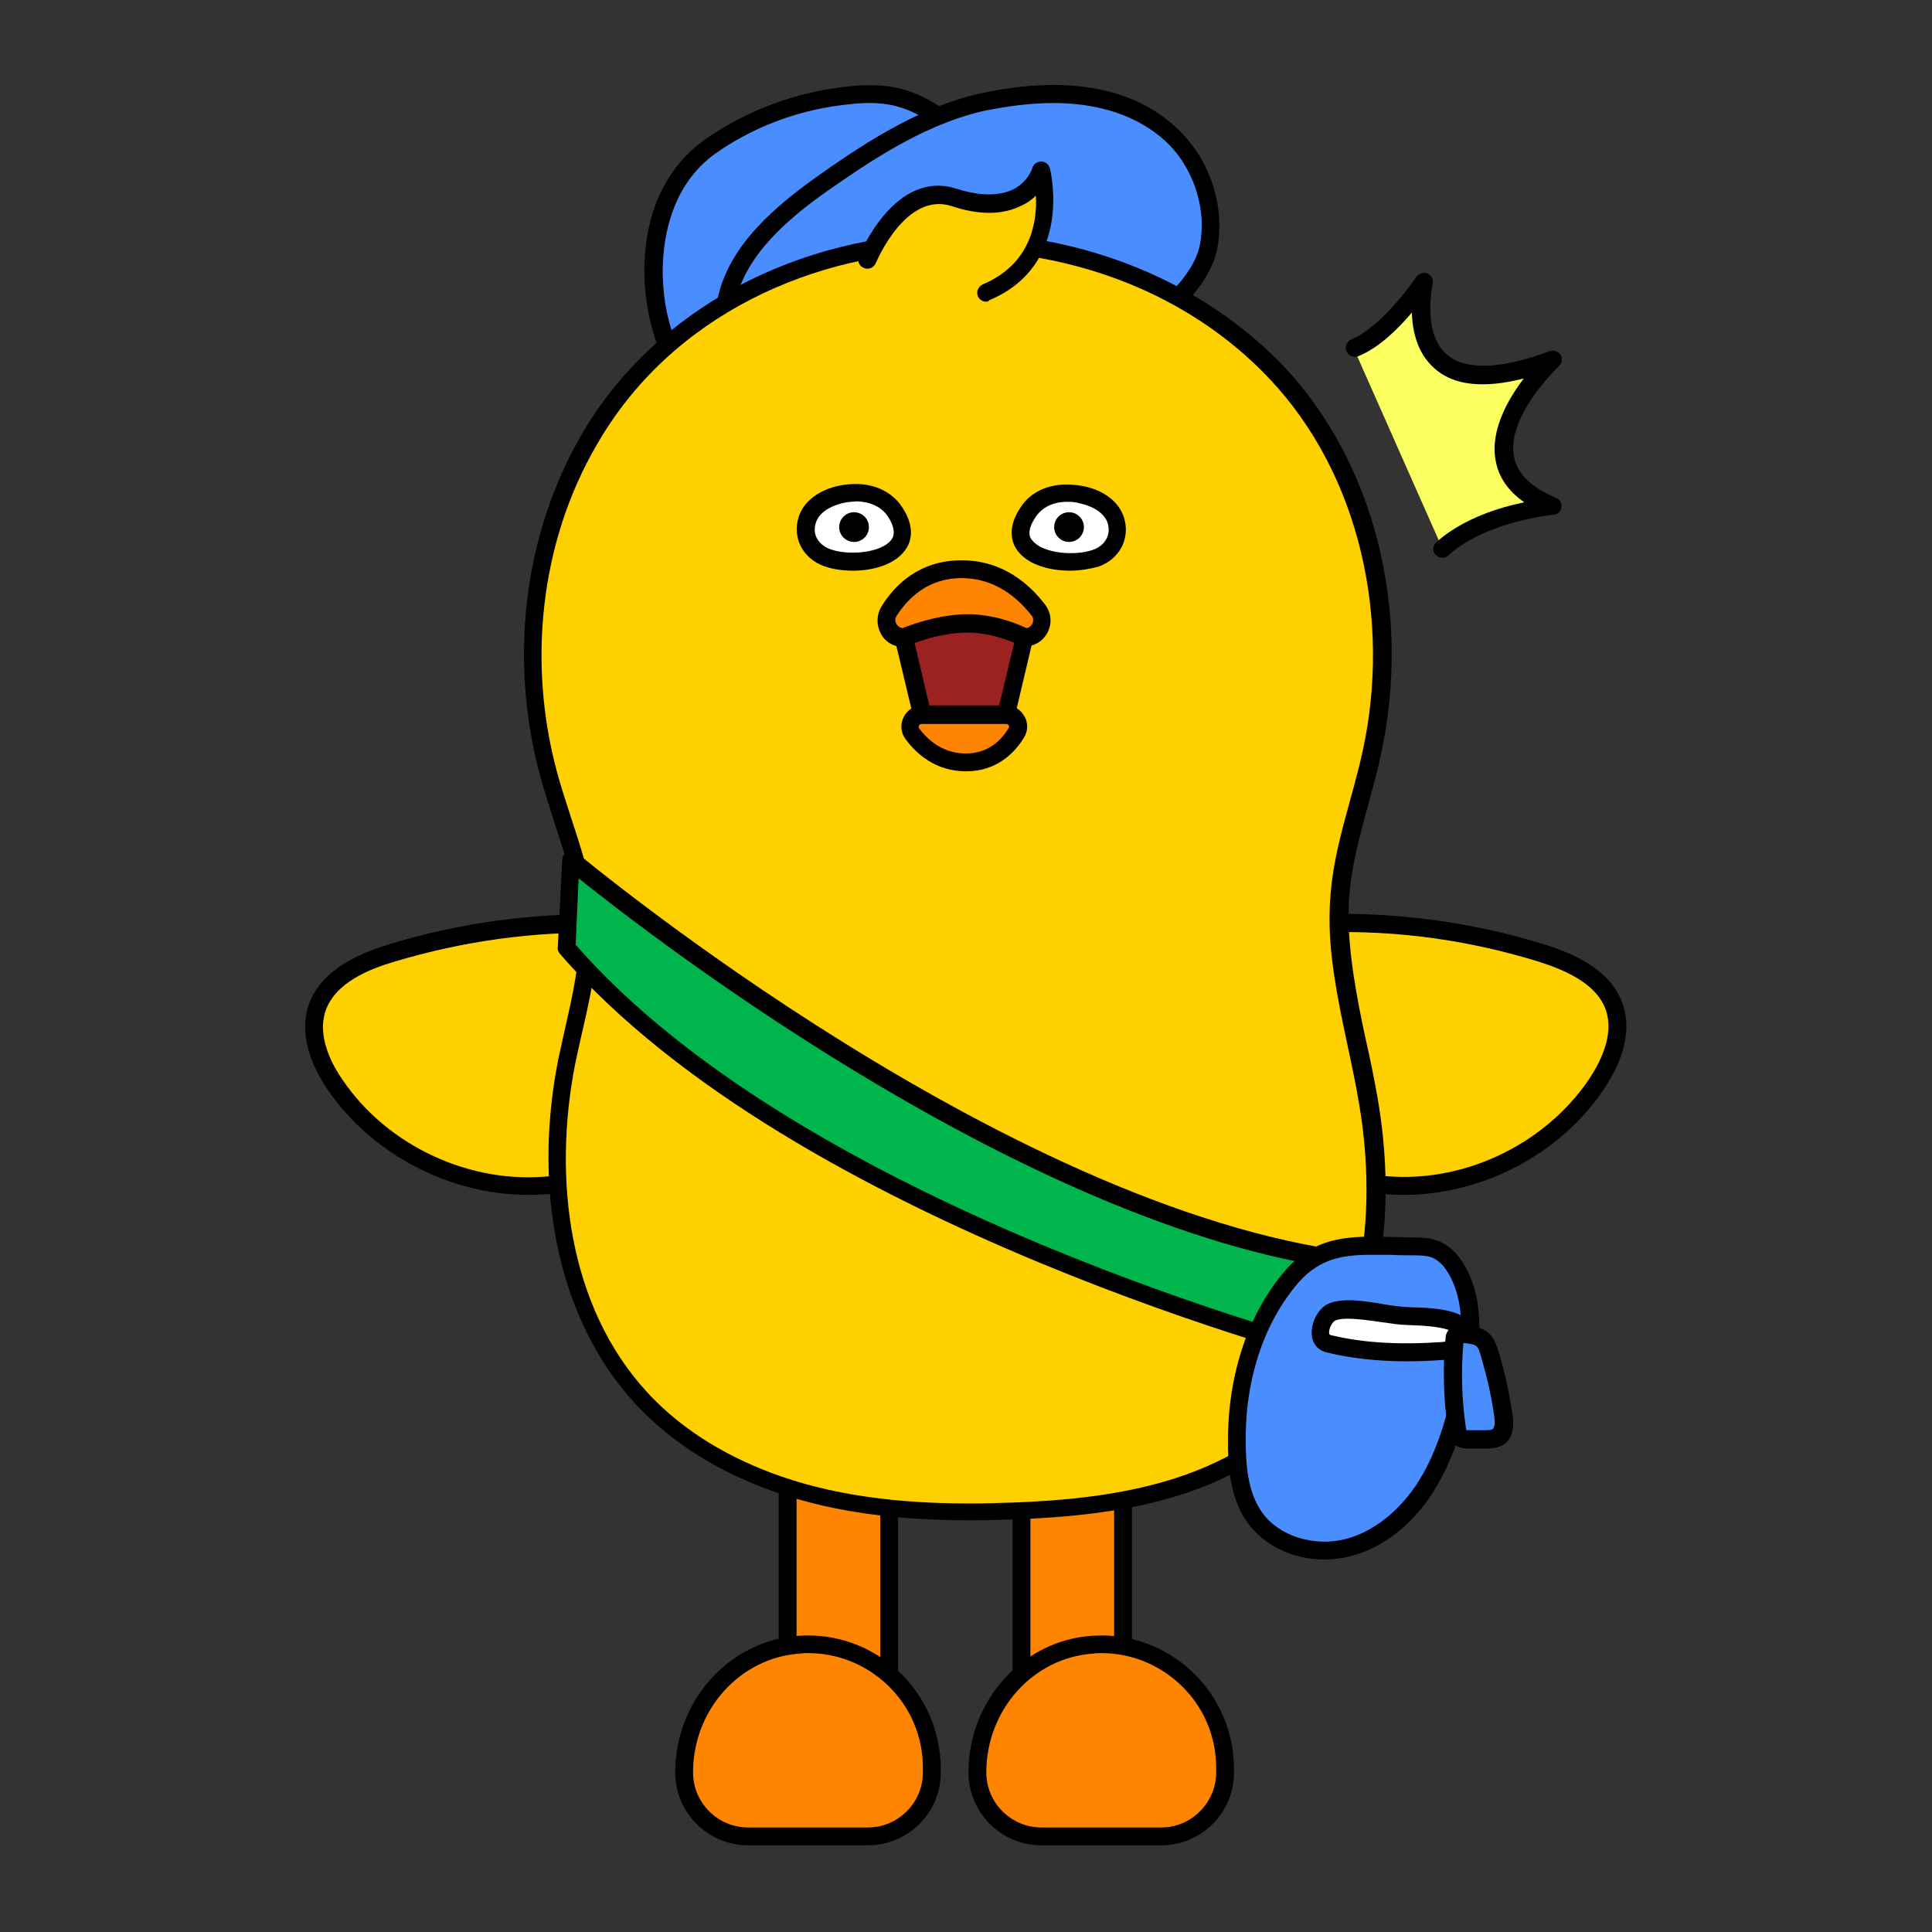 <?xml version="1.0" encoding="utf-8"?>
<!-- Generator: Adobe Illustrator 26.0.3, SVG Export Plug-In . SVG Version: 6.00 Build 0)  -->
<svg version="1.1" id="레이어_1" xmlns="http://www.w3.org/2000/svg" xmlns:xlink="http://www.w3.org/1999/xlink" x="0px"
	 y="0px" viewBox="0 0 390 390" style="enable-background:new 0 0 390 390;" xml:space="preserve">
<rect x="0" y="0" width="390" height="390" fill="#333333" stroke="none"/>
<style type="text/css">
	.st0{fill:#4A8DFF;}
	.st1{fill:#FF8400;}
	.st2{fill:#FFD000;}
	.st3{fill:#00B54B;}
	.st4{fill:#FFFFFF;}
	.st5{fill:#9C2121;}
	.st6{fill-rule:evenodd;clip-rule:evenodd;}
	.st7{fill-rule:evenodd;clip-rule:evenodd;fill:#FBFF5F;}
</style>
<g>
	<path class="st0" d="M132,53.3c0.3-9.3,3.8-18.4,11.5-23.8c8.3-5.8,18.2-9.4,28.4-10.3c3.2-0.3,6.4-0.3,9.5,0.5
		c3.3,0.8,6.4,2.6,9.2,4.6c8.2,5.9,14.9,14.7,15.7,24.8c0.8,9.5-3.6,18.9-10.4,25.6c-6.8,6.7-15.6,10.9-24.7,13.8
		c-5.4,1.7-11.1,3-16.7,2.3c-5.7-0.6-13.4-4-15.6-9.7c-2.3-6.1-5.3-12.8-6.4-19.3C132.1,59,131.9,56.1,132,53.3z"/>
	<path d="M157.5,92.7c-1.1,0-2.1-0.1-3.2-0.2c-6.5-0.7-14.7-4.5-17.1-10.9c-0.5-1.4-1.1-2.9-1.7-4.3c-1.9-5-4-10.1-4.8-15.3
		c-0.5-2.9-0.7-5.8-0.6-8.7l0,0c0.3-11,4.7-19.9,12.3-25.2c8.6-6,18.8-9.7,29.3-10.7c4.1-0.4,7.3-0.2,10.1,0.5
		c3.1,0.8,6.2,2.3,9.8,4.9c9.6,6.9,15.6,16.4,16.5,26.1c0.8,9.3-3.3,19.4-10.9,27c-6.2,6.1-14.5,10.8-25.4,14.2
		C167.8,91.4,162.8,92.7,157.5,92.7z M133.8,53.4L133.8,53.4c-0.1,2.6,0.1,5.3,0.5,8c0.8,4.8,2.7,9.8,4.6,14.5
		c0.6,1.5,1.2,3,1.7,4.4c1.8,4.7,8.6,8,14.1,8.6c5.7,0.6,11.5-0.9,15.9-2.3c10.3-3.3,18.2-7.6,23.9-13.3c6.9-6.8,10.6-15.8,9.9-24.1
		c-0.8-8.6-6.2-17.2-15-23.5c-3.2-2.3-5.9-3.6-8.6-4.3c-2.4-0.6-5.3-0.8-8.9-0.4c-9.9,0.9-19.4,4.3-27.5,10
		C135.6,37.3,134,47.7,133.8,53.4z"/>
</g>
<g>
	<path class="st0" d="M146.2,63.7c0.1-0.9,0.2-1.8,0.4-2.8c2.2-10.6,11.7-18.4,20.1-24.3c9.6-6.7,20.3-13.5,31.8-16
		c13.2-2.8,28.7-2.8,38.8,7.6c5.4,5.6,8.2,14.1,6.6,21.8c-1.5,7.5-9.8,14-15.6,18.6c-13.6,10.9-30.9,17.2-48.3,17.2
		C166.7,85.8,145.1,80.4,146.2,63.7z"/>
	<path d="M180,87.6c-9.7,0-23.5-2.7-30.8-10.5c-3.5-3.8-5.2-8.3-4.8-13.5l0,0c0.1-1,0.2-2,0.4-3c2.2-11.1,11.8-19.1,20.9-25.5
		c9.9-7,20.8-13.8,32.5-16.3c17.7-3.8,31.7-1,40.4,8.1c6,6.2,8.7,15.3,7.1,23.4c-1.7,8-9.9,14.6-16,19.4l-0.3,0.2
		C215.2,81.3,197.7,87.6,180,87.6C180,87.6,180,87.6,180,87.6z M212.6,20.8c-4.8,0-9.5,0.7-13.6,1.5c-11.1,2.4-21.5,8.9-31.2,15.7
		c-8.5,5.9-17.4,13.4-19.4,23.2c-0.2,0.9-0.3,1.7-0.3,2.5c0,0,0,0,0,0c-0.3,4.1,1,7.8,3.8,10.8c6,6.5,18.5,9.3,28.1,9.3c0,0,0,0,0,0
		c16.9,0,33.6-6,47.2-16.8l0.3-0.2c5.6-4.5,13.3-10.6,14.7-17.3c1.4-6.9-1-14.9-6.1-20.2C229.7,22.9,221,20.8,212.6,20.8z
		 M146.2,63.7L146.2,63.7L146.2,63.7z"/>
</g>
<g>
	<g>
		<rect x="159" y="274.3" class="st1" width="20.5" height="87.7"/>
		<path d="M181.3,363.9h-24.1v-91.3h24.1V363.9z M160.8,360.2h16.9v-84.1h-16.9V360.2z"/>
	</g>
	<g>
		<path class="st1" d="M188.1,356.9c0-14.4-12.1-25.9-26.7-24.9c-13.3,0.9-23.3,12.5-23.3,25.8l0,0c0,7.1,5.8,12.9,12.9,12.9h24.2
			c7.1,0,12.9-5.8,12.9-12.9V356.9z"/>
		<path d="M175.2,372.5H151c-8.1,0-14.7-6.6-14.7-14.7c0-14.6,11-26.7,25-27.6c7.5-0.5,14.6,2.1,20.1,7.2c5.4,5,8.5,12.2,8.5,19.6
			v0.9C189.9,365.9,183.3,372.5,175.2,372.5z M163.1,333.7c-0.5,0-1,0-1.6,0.1c-12.1,0.8-21.6,11.3-21.6,24c0,6.1,5,11.1,11.1,11.1
			h24.2c6.1,0,11.1-5,11.1-11.1v-0.9c0-6.5-2.6-12.5-7.3-16.9C174.6,335.9,169,333.7,163.1,333.7z"/>
	</g>
	<g>
		<rect x="206.2" y="272.7" class="st1" width="20.5" height="88"/>
		<path d="M228.5,362.4h-24.1v-91.6h24.1V362.4z M208,358.8h16.9v-84.3H208V358.8z"/>
	</g>
	<g>
		<path class="st1" d="M247.3,356.9c0-14.4-12.1-25.9-26.7-24.9c-13.3,0.9-23.3,12.5-23.3,25.8l0,0c0,7.1,5.8,12.9,12.9,12.9h24.2
			c7.1,0,12.9-5.8,12.9-12.9V356.9z"/>
		<path d="M234.4,372.5h-24.2c-8.1,0-14.7-6.6-14.7-14.7c0-14.6,11-26.7,25-27.6c7.5-0.5,14.6,2.1,20.1,7.2
			c5.4,5.1,8.5,12.2,8.5,19.6v0.9C249.1,365.9,242.5,372.5,234.4,372.5z M222.3,333.7c-0.5,0-1,0-1.6,0.1
			c-12.1,0.8-21.6,11.3-21.6,24c0,6.1,5,11.1,11.1,11.1h24.2c6.1,0,11.1-5,11.1-11.1v-0.9c0-6.5-2.6-12.5-7.3-16.9
			C233.8,335.9,228.2,333.7,222.3,333.7z"/>
	</g>
</g>
<g>
	<path class="st2" d="M138,191.1c-4.1-3.9-10.3-4.6-16-4.7c-14.5-0.3-29,1.7-42.9,5.9c-6.2,1.9-13.1,4.9-15.2,11.1
		c-1.7,5.2,0.5,10.9,3.6,15.4c9.5,14.1,27.1,22.2,43.9,20.2"/>
	<path d="M106.6,241.2c-15.8,0-31.6-8.2-40.5-21.3c-2.9-4.3-5.9-10.7-3.8-17c2.5-7.3,10.5-10.5,16.3-12.3c14.1-4.3,28.7-6.3,43.5-6
		c5.9,0.1,12.6,0.8,17.2,5.2c0.7,0.7,0.8,1.8,0.1,2.6c-0.7,0.7-1.8,0.8-2.6,0.1c-3.7-3.5-9.6-4.1-14.8-4.2
		c-14.4-0.3-28.6,1.7-42.3,5.8c-5.1,1.5-12,4.2-14,10c-1.6,4.8,0.9,10.2,3.4,13.8c9.1,13.5,26,21.3,42.2,19.5c1-0.1,1.9,0.6,2,1.6
		c0.1,1-0.6,1.9-1.6,2C110,241.1,108.3,241.2,106.6,241.2z"/>
</g>
<g>
	<path class="st2" d="M251.9,191.1c4.1-3.9,10.3-4.6,16-4.7c14.5-0.3,29,1.7,42.9,5.9c6.2,1.9,13.1,4.9,15.2,11.1
		c1.7,5.2-0.5,10.9-3.6,15.4c-9.5,14.1-27.1,22.2-43.9,20.2"/>
	<path d="M283.4,241.2c-1.7,0-3.5-0.1-5.2-0.3c-1-0.1-1.7-1-1.6-2c0.1-1,1.1-1.7,2-1.6c16.2,1.9,33.1-6,42.2-19.5
		c2.4-3.6,5-9,3.4-13.8c-1.9-5.7-8.9-8.4-14-10c-13.7-4.2-28-6.2-42.3-5.8c-5.2,0.1-11.1,0.7-14.8,4.2c-0.7,0.7-1.9,0.7-2.6-0.1
		c-0.7-0.7-0.6-1.9,0.1-2.6c4.6-4.3,11.3-5,17.2-5.2c14.7-0.3,29.4,1.7,43.5,6c5.8,1.8,13.9,5,16.3,12.3c2.1,6.2-0.9,12.7-3.8,17
		C315,233,299.2,241.2,283.4,241.2z"/>
</g>
<g>
	<g>
		<path class="st2" d="M195.9,305.2c-12.2,0-22.1-1.1-31.3-3.4c-14.5-3.6-26.7-10.5-35.3-19.8c-14.6-15.8-20.2-41.2-14.9-67.8
			c0.4-2.3,1-4.5,1.5-6.8c1.5-6.4,3-13.1,2.8-19.7c-0.2-7.5-2.5-14.6-4.9-22c-1-3.2-2.1-6.4-3-9.7c-6.2-23-3.2-47.5,8.1-67.2
			c14.2-24.7,42.7-40,74.4-40c25.1,0,48.6,9.6,64.4,26.4c18,19.2,25.4,48.5,19.3,76.6c-0.7,3.4-1.7,6.9-2.6,10.2
			c-1.6,6-3.3,12.2-3.9,18.4c-0.4,4.9-0.2,10.2,0.8,16.5c0.7,4.6,1.7,9.3,2.6,13.8c0.8,3.9,1.7,7.9,2.3,11.9
			c4.5,27-1.3,50.5-15.9,64.5c-15.3,14.6-37.7,17.2-55.5,17.8C201.8,305.2,198.8,305.2,195.9,305.2z"/>
	</g>
	<g>
		<path d="M193.2,50.6c23.4,0,46.8,8.6,63.1,25.9c18.4,19.5,24.5,48.8,18.8,75c-2.1,9.7-5.7,19-6.5,28.9c-0.5,5.7-0.1,11.3,0.8,17
			c1.3,8.6,3.6,17.2,5,25.7c3.7,22.2,0.9,47.4-15.4,62.9c-14.1,13.4-34.9,16.6-54.3,17.3c-2.9,0.1-5.9,0.2-8.8,0.2
			c-10.4,0-20.8-0.8-30.9-3.3c-12.9-3.2-25.4-9.4-34.4-19.2c-15.9-17.3-19-43.2-14.5-66.2c1.8-8.9,4.6-17.8,4.3-26.9
			c-0.3-11.1-5.1-21.5-8-32.2c-5.9-21.9-3.4-46.2,8-65.8C135.3,63.8,164.2,50.6,193.2,50.6 M193.2,47c-32.3,0-61.4,15.7-75.9,40.9
			c-11.6,20.1-14.6,45.1-8.3,68.6c0.9,3.3,2,6.6,3,9.8c2.4,7.4,4.7,14.3,4.9,21.5c0.2,6.3-1.2,12.6-2.7,19.2c-0.5,2.3-1,4.6-1.5,6.8
			c-5.4,27.2,0.4,53.1,15.4,69.4c8.8,9.6,21.3,16.6,36.2,20.3c9.2,2.3,19.6,3.4,31.8,3.4c2.8,0,5.8-0.1,9-0.2
			c18.1-0.7,40.9-3.3,56.6-18.3c15.1-14.4,21.1-38.5,16.5-66.1c-0.7-4-1.5-8.1-2.4-12c-1-4.5-1.9-9.1-2.6-13.7
			c-0.9-6.2-1.2-11.3-0.8-16.1c0.5-6,2.1-11.9,3.8-18.1c0.9-3.4,1.9-6.8,2.6-10.3c6.2-28.7-1.3-58.7-19.7-78.2
			C242.8,56.9,218.8,47,193.2,47L193.2,47z"/>
	</g>
</g>
<g>
	<path class="st1" d="M203.1,144.3c1.9,0,3.1,2.1,2.1,3.7c-1.7,2.7-4.8,5.9-10.2,5.9c-5.3,0-8.8-3.1-10.8-5.8c-1.2-1.6,0-3.9,2-3.9
		H203.1z"/>
	<path d="M195,155.7c-6.1,0-10-3.5-12.2-6.5c-1-1.3-1.1-3-0.4-4.4c0.7-1.5,2.2-2.4,3.8-2.4h16.9c1.6,0,2.9,0.8,3.7,2.2
		c0.8,1.4,0.7,3-0.1,4.3C204.8,152,201.2,155.7,195,155.7z M186.1,146.1c-0.3,0-0.5,0.2-0.6,0.4c-0.1,0.2-0.1,0.4,0.1,0.6
		c1.7,2.3,4.8,5,9.3,5c3.7,0,6.6-1.7,8.7-5.1c0.2-0.3,0.1-0.5,0-0.6s-0.2-0.3-0.5-0.3H186.1z"/>
</g>
<g>
	<path class="st3" d="M115.2,173.7c0,0,88.7,74.6,161.4,81.5c0,0-0.9,13.7-4.6,19.2c0,0-109.9-27.5-157.7-83L115.2,173.7z"/>
	<path d="M272,276.1c-0.1,0-0.3,0-0.4-0.1c-1.1-0.3-111-28.3-158.6-83.5c-0.3-0.4-0.5-0.8-0.4-1.3l0.9-17.7c0-0.7,0.5-1.3,1.1-1.6
		c0.6-0.3,1.4-0.2,1.9,0.3c0.9,0.7,89.1,74.3,160.4,81c1,0.1,1.7,0.9,1.6,1.9c0,0.6-1,14.3-4.9,20.1
		C273.1,275.8,272.6,276.1,272,276.1z M116.2,190.7c44.3,50.8,142.4,78.2,154.9,81.5c2-4,3.1-11.3,3.5-15.5
		c-64.8-7.1-142.2-66.9-157.8-79.4L116.2,190.7z"/>
</g>
<g>
	<path class="st0" d="M285,251.6c1.7,0,3.4,0,4.9,0.7c2,0.8,3.4,2.6,4.4,4.5c3.7,7,2.6,15.6,0.9,23.4c-1.5,6.8-3.5,13.7-7.2,19.6
		c-3.7,6-9.3,11-16.1,12.7c-6.8,1.7-14.7-0.5-18.7-6.2c-2.7-3.8-3.3-8.7-3.5-13.4c-0.4-12.6,2.9-25.7,11.2-35.2
		C267.5,249.9,275.7,251.6,285,251.6z"/>
	<path d="M267.3,314.8c-6.3,0-12.2-2.8-15.6-7.6c-3.1-4.5-3.7-10-3.8-14.3c-0.4-14.4,3.7-27.3,11.6-36.5c6.2-7.1,13.5-6.9,21.3-6.7
		c1.4,0,2.8,0.1,4.2,0.1l0,0c1.8,0,3.7,0,5.6,0.8c2.1,0.9,3.9,2.7,5.3,5.3c4.1,7.6,2.8,16.7,1.1,24.6c-1.4,6.4-3.4,13.7-7.4,20.2
		c-4.3,7-10.4,11.8-17.2,13.5C270.7,314.6,268.9,314.8,267.3,314.8z M276.7,253.3c-5.7,0-10.3,0.8-14.5,5.5
		c-7.3,8.4-11.2,20.5-10.7,34c0.1,3.8,0.6,8.7,3.2,12.4c3.3,4.8,10.4,7.1,16.8,5.5c5.7-1.4,11.2-5.8,15-11.9c3.7-6,5.6-13,6.9-19.1
		c1.6-7.2,2.8-15.5-0.7-22.1c-1-1.9-2.2-3.1-3.5-3.7c-1.2-0.5-2.8-0.5-4.2-0.5c-1.5,0-2.9,0-4.3-0.1
		C279.3,253.3,278,253.3,276.7,253.3z"/>
</g>
<g>
	<path class="st4" d="M282,265.6c-3.8-0.4-10.2-2-13.2-0.6c-2.1,0.9-3.6,5.6-0.6,6.3c7.5,1.8,15.4,2,23.1,1.5
		c2.9-0.2,6.9-2.6,3.4-5.1c-2.8-2-8.6-1.8-11.8-2C282.6,265.6,282.3,265.6,282,265.6z"/>
	<path d="M284.1,274.8c-6,0-11.4-0.6-16.3-1.8c-1.7-0.4-2.9-1.7-3-3.6c-0.2-2.4,1.3-5.3,3.3-6.2c2.8-1.3,7.4-0.6,11.4,0.1
		c1,0.2,2,0.3,2.8,0.4l0.9,0.1c0.5,0,1.2,0.1,1.9,0.1c3.6,0.1,8.1,0.3,10.8,2.2c2.3,1.7,2.3,3.5,2,4.4c-0.7,2.3-3.7,3.8-6.3,4
		C288.9,274.7,286.4,274.8,284.1,274.8z M272.1,266.2c-1.1,0-2,0.1-2.6,0.4c-0.5,0.2-1.3,1.6-1.2,2.5c0,0.3,0.1,0.3,0.3,0.4
		c6.6,1.6,13.9,2,22.6,1.4c1.5-0.1,2.9-0.9,3.1-1.3c0,0.1-0.2-0.2-0.6-0.5c-1.8-1.3-6.1-1.5-8.9-1.6c-0.7,0-1.4-0.1-2-0.1
		c-0.3,0-0.6-0.1-1-0.1l0,0c-0.9-0.1-1.9-0.3-2.9-0.4C276.8,266.6,274.2,266.2,272.1,266.2z"/>
</g>
<g>
	<path class="st0" d="M295.1,269.2c-0.4,0-0.9-0.1-1.2,0.2c-0.2,0.2-0.3,0.6-0.3,0.9c-0.6,6-0.4,12.1,0.5,18.1
		c0.1,0.7,0.3,1.4,0.8,1.8c0.4,0.3,0.9,0.3,1.4,0.3c1.2,0,2.4,0,3.6,0c0.8,0,1.6,0,2.3-0.4c1.5-0.9,1.5-2.9,1.2-4.6
		c-0.6-3.9-1.4-7.8-2.6-11.7C299.8,270.1,299.2,269.7,295.1,269.2z"/>
	<path d="M300.2,292.4c-0.1,0-0.2,0-0.3,0l-3.6,0c-0.6,0-1.5,0-2.4-0.6c-1.3-0.9-1.5-2.3-1.6-3.1c-0.9-6.1-1.1-12.4-0.5-18.5
		c0-0.4,0.1-1.3,0.9-2c0.9-0.9,2.1-0.8,2.6-0.7c0,0,0,0,0,0c4.9,0.5,6.1,1.4,7.4,6c1.2,4,2,8,2.6,11.9c0.5,3.2-0.2,5.4-2.1,6.4
		C302.1,292.3,301.1,292.4,300.2,292.4z M295.4,271.1c-0.5,5.8-0.3,11.5,0.5,17.1c0.1,0.3,0.1,0.5,0.1,0.6c0-0.1,0.2-0.1,0.3-0.1
		l3.6,0c0.5,0,1.1,0,1.4-0.2c0.3-0.2,0.6-1,0.3-2.8c-0.5-3.7-1.4-7.6-2.5-11.4C298.3,271.5,298.3,271.4,295.4,271.1z"/>
</g>
<g>
	<path class="st2" d="M175.2,52.4c0,0,6.5-16.1,17.5-12.5c14.6,4.7,17.6-5.4,17.6-5.4s4.8,17.9-11.2,24.6"/>
	<path d="M199.1,60.9c-0.7,0-1.4-0.4-1.7-1.1c-0.4-0.9,0.1-2,1-2.4c9.7-4.1,11-12.6,10.7-17.9c-0.7,0.7-1.6,1.4-2.7,1.9
		c-3.8,2-8.6,2.1-14.3,0.2c-9.3-3-15.2,11.3-15.3,11.5c-0.4,0.9-1.4,1.4-2.4,1s-1.4-1.4-1-2.4c0.3-0.7,7.3-17.6,19.7-13.6
		c4.7,1.5,8.6,1.5,11.5,0.1c2.9-1.5,3.8-4.2,3.8-4.3c0.2-0.8,1-1.3,1.8-1.3c0.8,0,1.5,0.6,1.7,1.3c0.1,0.2,5,19.5-12.2,26.7
		C199.6,60.8,199.3,60.9,199.1,60.9z"/>
</g>
<g>
	<polygon class="st5" points="182.4,128.7 186.1,144.3 203.1,144.3 206.8,128.7 196.3,121.8 	"/>
	<path d="M204.5,146.1h-19.8l-4.4-18.4l16.1-8l12.4,8.2L204.5,146.1z M187.6,142.4h14.1l3.1-12.9l-8.6-5.6l-11.6,5.8L187.6,142.4z"
		/>
</g>
<g>
	<path class="st1" d="M182.4,128.7c-2.7,0-4.4-3-3-5.3c2.4-3.9,6.9-8.5,14.6-8.5c7.6,0,12.6,4.4,15.5,8.3c1.7,2.3,0.1,5.6-2.8,5.6
		c0,0-5.7-3-12.2-2.8C188.2,126.1,182.4,128.7,182.4,128.7z"/>
	<path d="M206.8,130.5h-0.4l-0.4-0.2c-0.1,0-5.5-2.8-11.3-2.6c-6,0.2-11.4,2.6-11.5,2.7l-0.4,0.2l-0.4,0c-2,0-3.7-1-4.6-2.7
		c-0.9-1.7-0.9-3.7,0.1-5.4c2.6-4.3,7.6-9.4,16.2-9.4c8.4,0,13.8,4.9,16.9,9c1.2,1.6,1.4,3.7,0.5,5.5
		C210.6,129.4,208.8,130.5,206.8,130.5z M194.1,116.7c-6.9,0-10.9,4.2-13.1,7.6c-0.5,0.8-0.2,1.4,0,1.7c0.1,0.2,0.5,0.7,1.2,0.8
		c1.5-0.6,6.7-2.6,12.4-2.8c5.8-0.2,11,2,12.6,2.8c0.7-0.1,1.1-0.7,1.2-0.9c0.1-0.3,0.4-1-0.2-1.7
		C205.5,120.8,201,116.7,194.1,116.7z"/>
</g>
<g>
	<path class="st4" d="M170,99.7c0.9-0.2,1.9-0.3,2.8-0.3c3,0,6,1.2,7.7,3.8c6.2,9.1-7.2,11.6-13.6,9.4c-3.3-1.2-5.2-4.2-4.1-7.7
		C163.9,101.9,167.1,100.3,170,99.7z"/>
	<path d="M172.2,115.2c-2.1,0-4.2-0.3-5.8-0.9c-4.3-1.5-6.5-5.7-5.2-9.9c1-3.2,4.2-5.6,8.4-6.4l0,0c1.1-0.2,2.1-0.3,3.2-0.3
		c3.9,0,7.3,1.7,9.2,4.5c3.1,4.6,1.7,7.6,0.6,9C180.5,114,176.2,115.2,172.2,115.2z M170.4,101.5L170.4,101.5
		c-1.1,0.2-4.8,1.2-5.7,4c-0.9,2.7,0.9,4.7,3,5.4c3.7,1.3,10.2,0.7,12.2-1.9c0.3-0.4,1.3-1.7-0.7-4.8c-1.3-1.9-3.5-2.9-6.2-3
		C172,101.3,171.2,101.3,170.4,101.5z"/>
</g>
<g>
	<circle class="st6" cx="172.4" cy="106.4" r="3"/>
</g>
<g>
	<path class="st4" d="M218.2,99.7c-0.9-0.2-1.9-0.3-2.8-0.3c-3,0-6,1.2-7.7,3.8c-6.2,9.1,7.2,11.6,13.6,9.4c3.3-1.2,5.2-4.2,4.1-7.7
		C224.3,101.9,221.1,100.3,218.2,99.7z"/>
	<path d="M216,115.2c-4,0-8.3-1.1-10.5-3.9c-1.1-1.4-2.5-4.5,0.6-9c1.9-2.9,5.3-4.5,9.2-4.5c1,0,2.1,0.1,3.2,0.3v0
		c4.3,0.8,7.4,3.2,8.4,6.4c1.3,4.2-0.9,8.4-5.2,9.9C220.2,114.8,218.1,115.2,216,115.2z M215.4,101.3
		C215.4,101.3,215.4,101.3,215.4,101.3c-2.8,0-5,1.1-6.3,3c-2.1,3.1-1.1,4.4-0.7,4.8c2,2.6,8.5,3.2,12.2,1.9c2.1-0.7,3.8-2.7,3-5.4
		c-0.9-2.8-4.6-3.8-5.7-4C217,101.3,216.2,101.3,215.4,101.3z"/>
</g>
<g>
	<circle class="st6" cx="215.8" cy="106.4" r="3"/>
</g>
<g>
	<path class="st7" d="M291.2,110.8c8.1-7.2,22-8.4,22-8.4c-22-9.1,0-29.6,0-29.6c-32.6,12.1-26-15.7-26-15.7s-6.6,10.3-13.9,13.3"/>
	<path d="M291.2,112.6c-0.5,0-1-0.2-1.4-0.6c-0.7-0.7-0.6-1.9,0.2-2.6c5.3-4.7,12.7-7,17.7-8c-3.3-2.3-5.2-5.1-5.8-8.5
		c-1.1-6,2.5-12.3,5.7-16.5c-8.2,2.1-14.3,1.4-18.1-2.1c-3.4-3-4.4-7.5-4.5-11.2c-2.7,3.2-6.6,7.1-10.8,8.8c-0.9,0.4-2-0.1-2.4-1
		c-0.4-0.9,0.1-2,1-2.4c6.6-2.8,13-12.5,13.1-12.6c0.5-0.7,1.4-1,2.2-0.7c0.8,0.3,1.3,1.2,1.1,2.1c0,0.1-2.2,9.8,2.8,14.2
		c3.7,3.3,10.9,3.1,20.8-0.6c0.8-0.3,1.7,0,2.2,0.7c0.5,0.7,0.3,1.7-0.3,2.3c-0.1,0.1-10.6,10-9.1,18.2c0.6,3.5,3.5,6.3,8.5,8.4
		c0.8,0.3,1.2,1.1,1.1,1.9c-0.1,0.8-0.8,1.5-1.6,1.5c-0.1,0-13.4,1.3-21,8C292,112.5,291.6,112.6,291.2,112.6z"/>
</g>
</svg>
